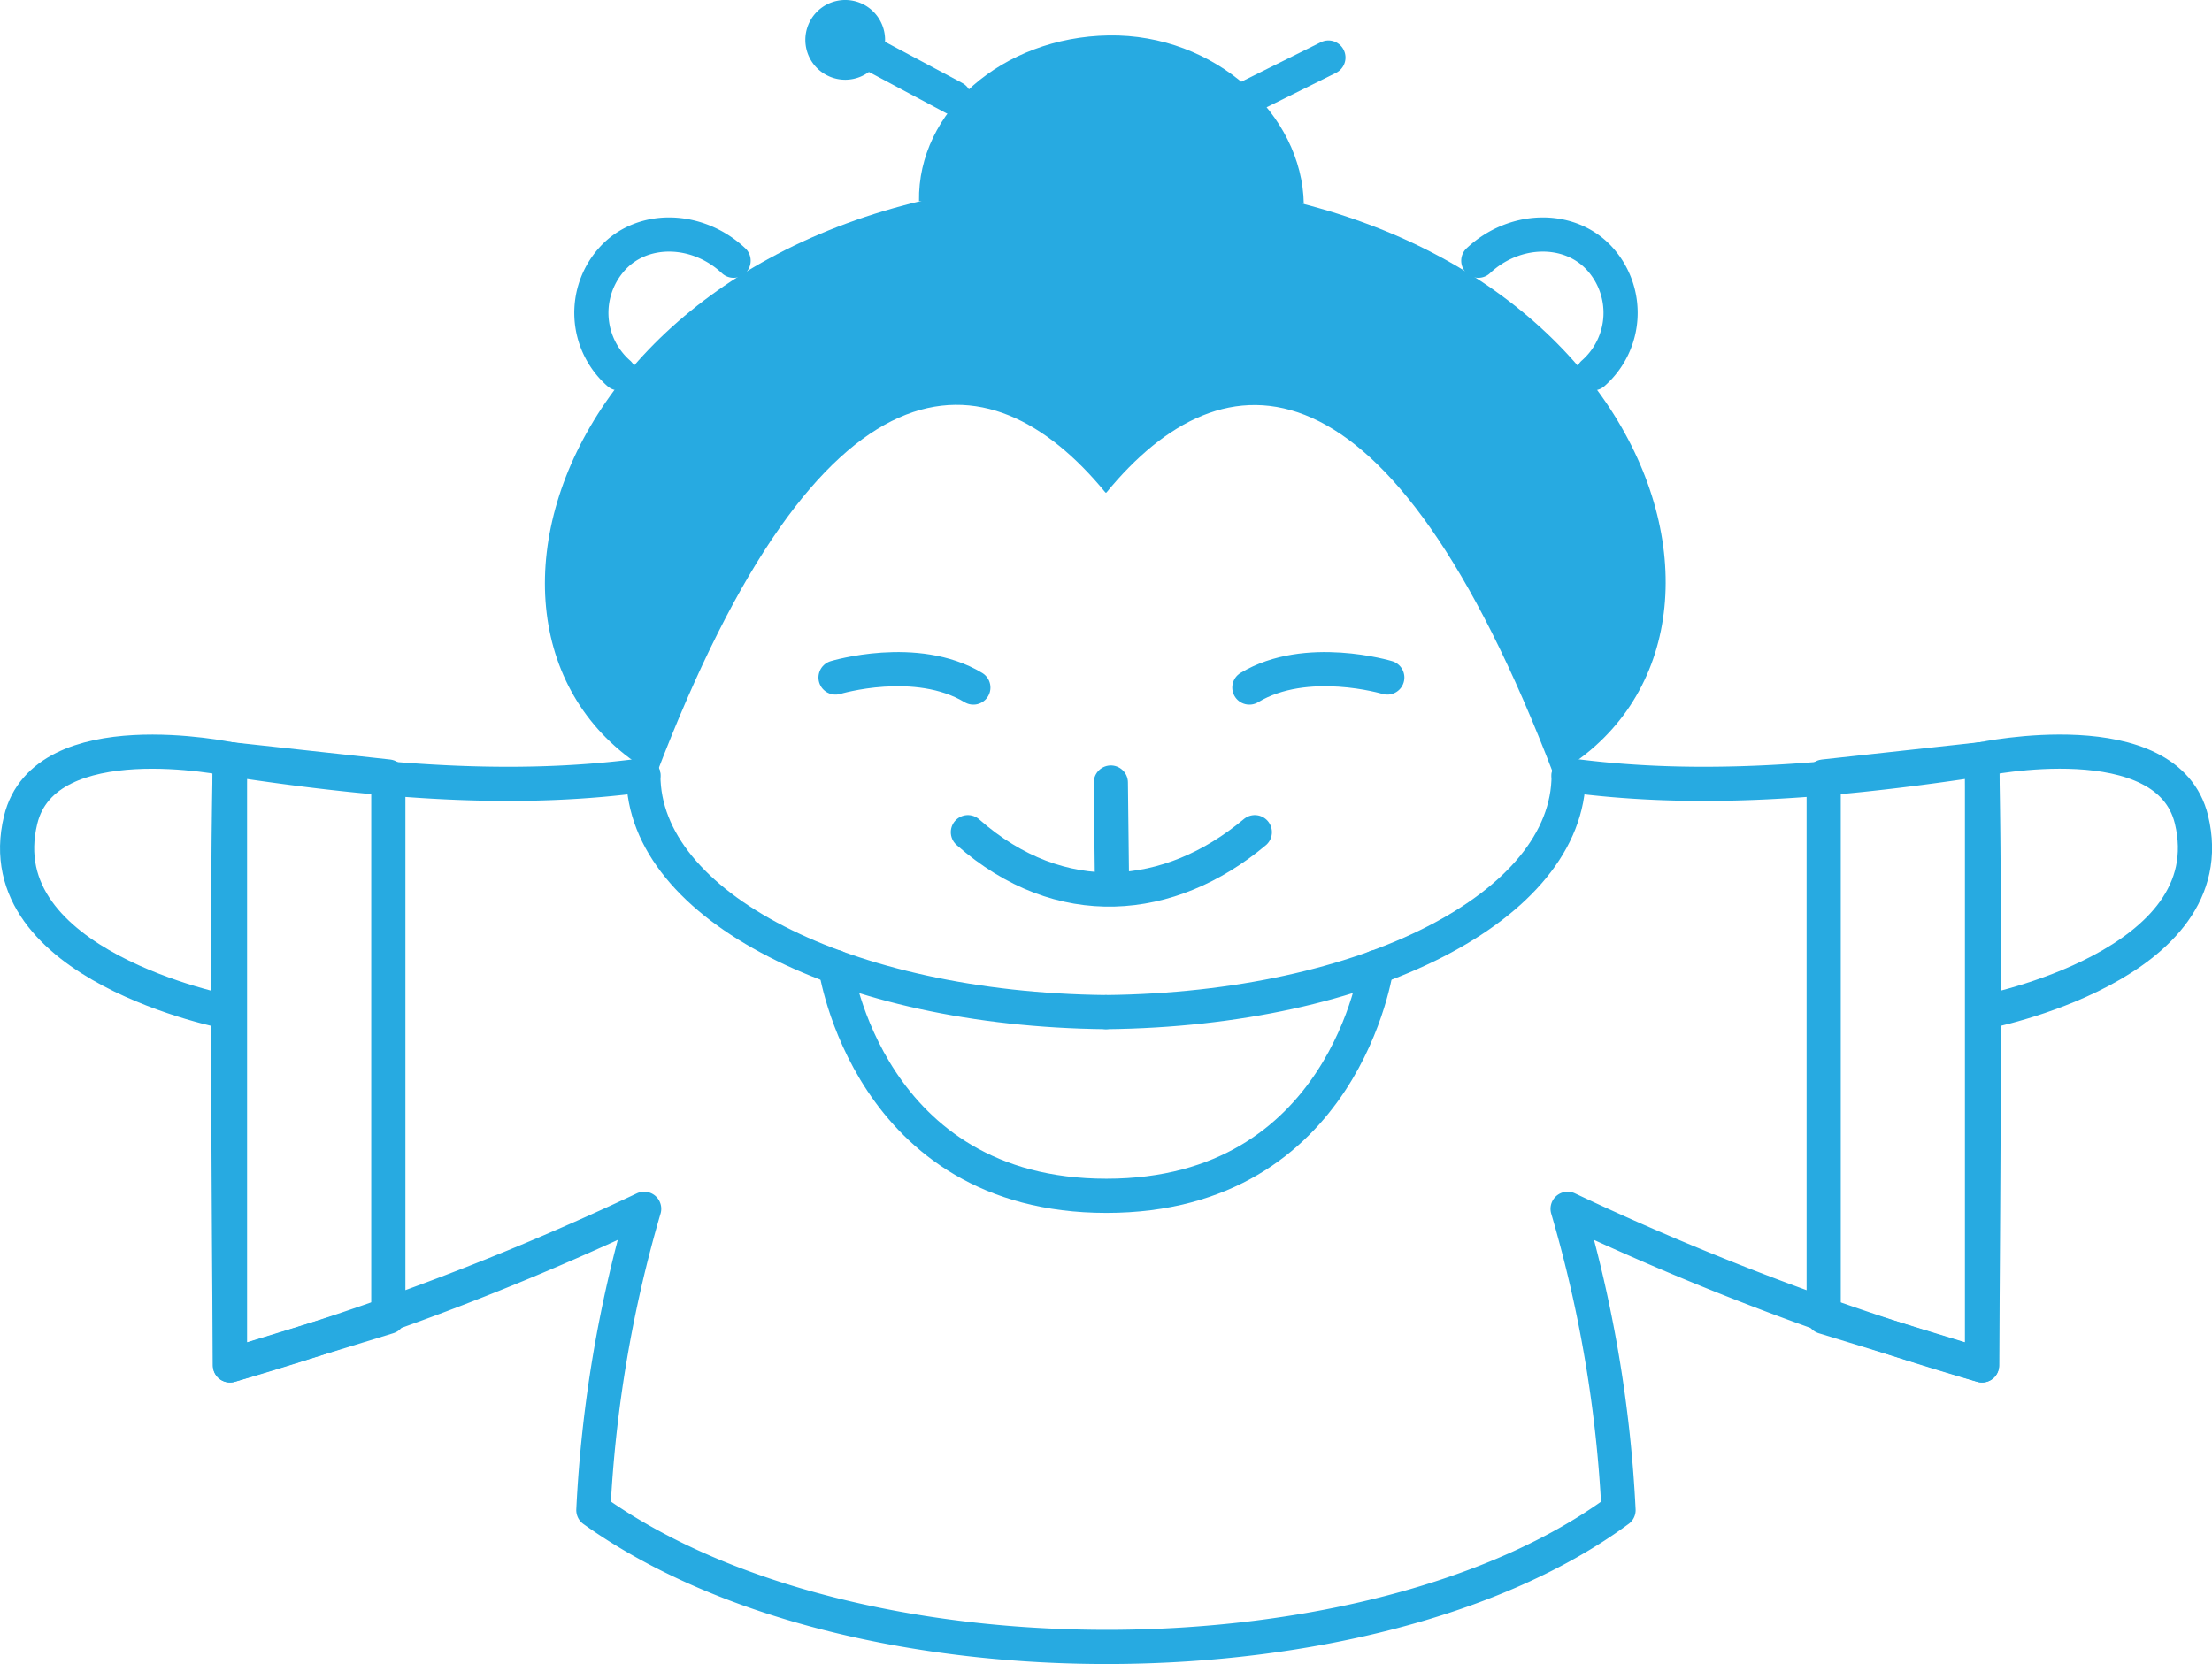 <svg xmlns="http://www.w3.org/2000/svg" viewBox="0 0 194.19 146.11"><defs><style>.cls-1{fill:#27aae1;}.cls-2{fill:none;stroke:#27aae1;stroke-linecap:round;stroke-linejoin:round;stroke-width:3px;}</style></defs><title>Ресурс 2</title><g id="Слой_2" data-name="Слой 2"><g id="Слой_1-2" data-name="Слой 1"><path class="cls-1" d="M77.7,3.44A3.5,3.5,0,1,1,74.14,0,3.5,3.5,0,0,1,77.7,3.44"/><path class="cls-1" d="M80.68,17.65C80.55,9.77,88,3.26,97.33,3.11s17,6.92,17.13,14.8"/><path class="cls-2" d="M137.71,68.07c0,11.48-17.69,20.55-40.58,20.8"/><line class="cls-2" x1="97.52" y1="68.71" x2="97.62" y2="77.43"/><path class="cls-2" d="M110.16,73.07c-7.47,6.26-17.07,7.16-25.19,0"/><path class="cls-2" d="M121.79,59.49s-7.1-2.14-12.11.88"/><path class="cls-2" d="M73.35,59.49s7.09-2.14,12.1.88"/><path class="cls-2" d="M174,66.66s16.27-3.43,18.39,5.31c3.1,12.82-18.22,16.9-18.22,16.9Z"/><polygon class="cls-2" points="174 66.66 174 119.89 160.1 115.63 160.1 68.18 174 66.66"/><path class="cls-2" d="M139.86,32.78a7.07,7.07,0,0,0,.51-10.14c-2.67-2.84-7.45-2.7-10.59.25"/><path class="cls-2" d="M56.48,68.07c0,11.48,17.68,20.55,40.57,20.8"/><path class="cls-1" d="M97.05,43.25C86.75,30.69,72.11,30,57.59,68.07,36.11,56.13,50.47,15.82,97.13,15.82s60.77,40.31,39.29,52.25c-14.52-38-29-37.38-39.29-24.82"/><path class="cls-2" d="M20.19,66.66S3.92,63.23,1.81,72C-1.29,84.79,20,88.87,20,88.87Z"/><polygon class="cls-2" points="20.19 66.66 20.19 119.89 34.09 115.63 34.09 68.18 20.19 66.66"/><path class="cls-2" d="M56.48,68.07c-10.12,1.35-21.18.9-36.29-1.41-.36,13.64,0,53.23,0,53.23a242.23,242.23,0,0,0,36.36-13.75,113.61,113.61,0,0,0-4.46,26.46c22.86,16.35,68.75,15.68,90,0a113.54,113.54,0,0,0-4.47-26.46A242.12,242.12,0,0,0,174,119.89s.36-39.59,0-53.23c-15.11,2.31-26.17,2.76-36.29,1.41"/><path class="cls-2" d="M54.32,32.78a7.07,7.07,0,0,1-.5-10.14c2.66-2.84,7.44-2.7,10.58.25"/><line class="cls-2" x1="73.48" y1="3.12" x2="83.77" y2="8.61"/><line class="cls-2" x1="105.89" y1="10.38" x2="116.62" y2="5.05"/><path class="cls-2" d="M120.84,84.91S118.05,105,97.13,105,73.35,84.91,73.35,84.91"/></g></g></svg>